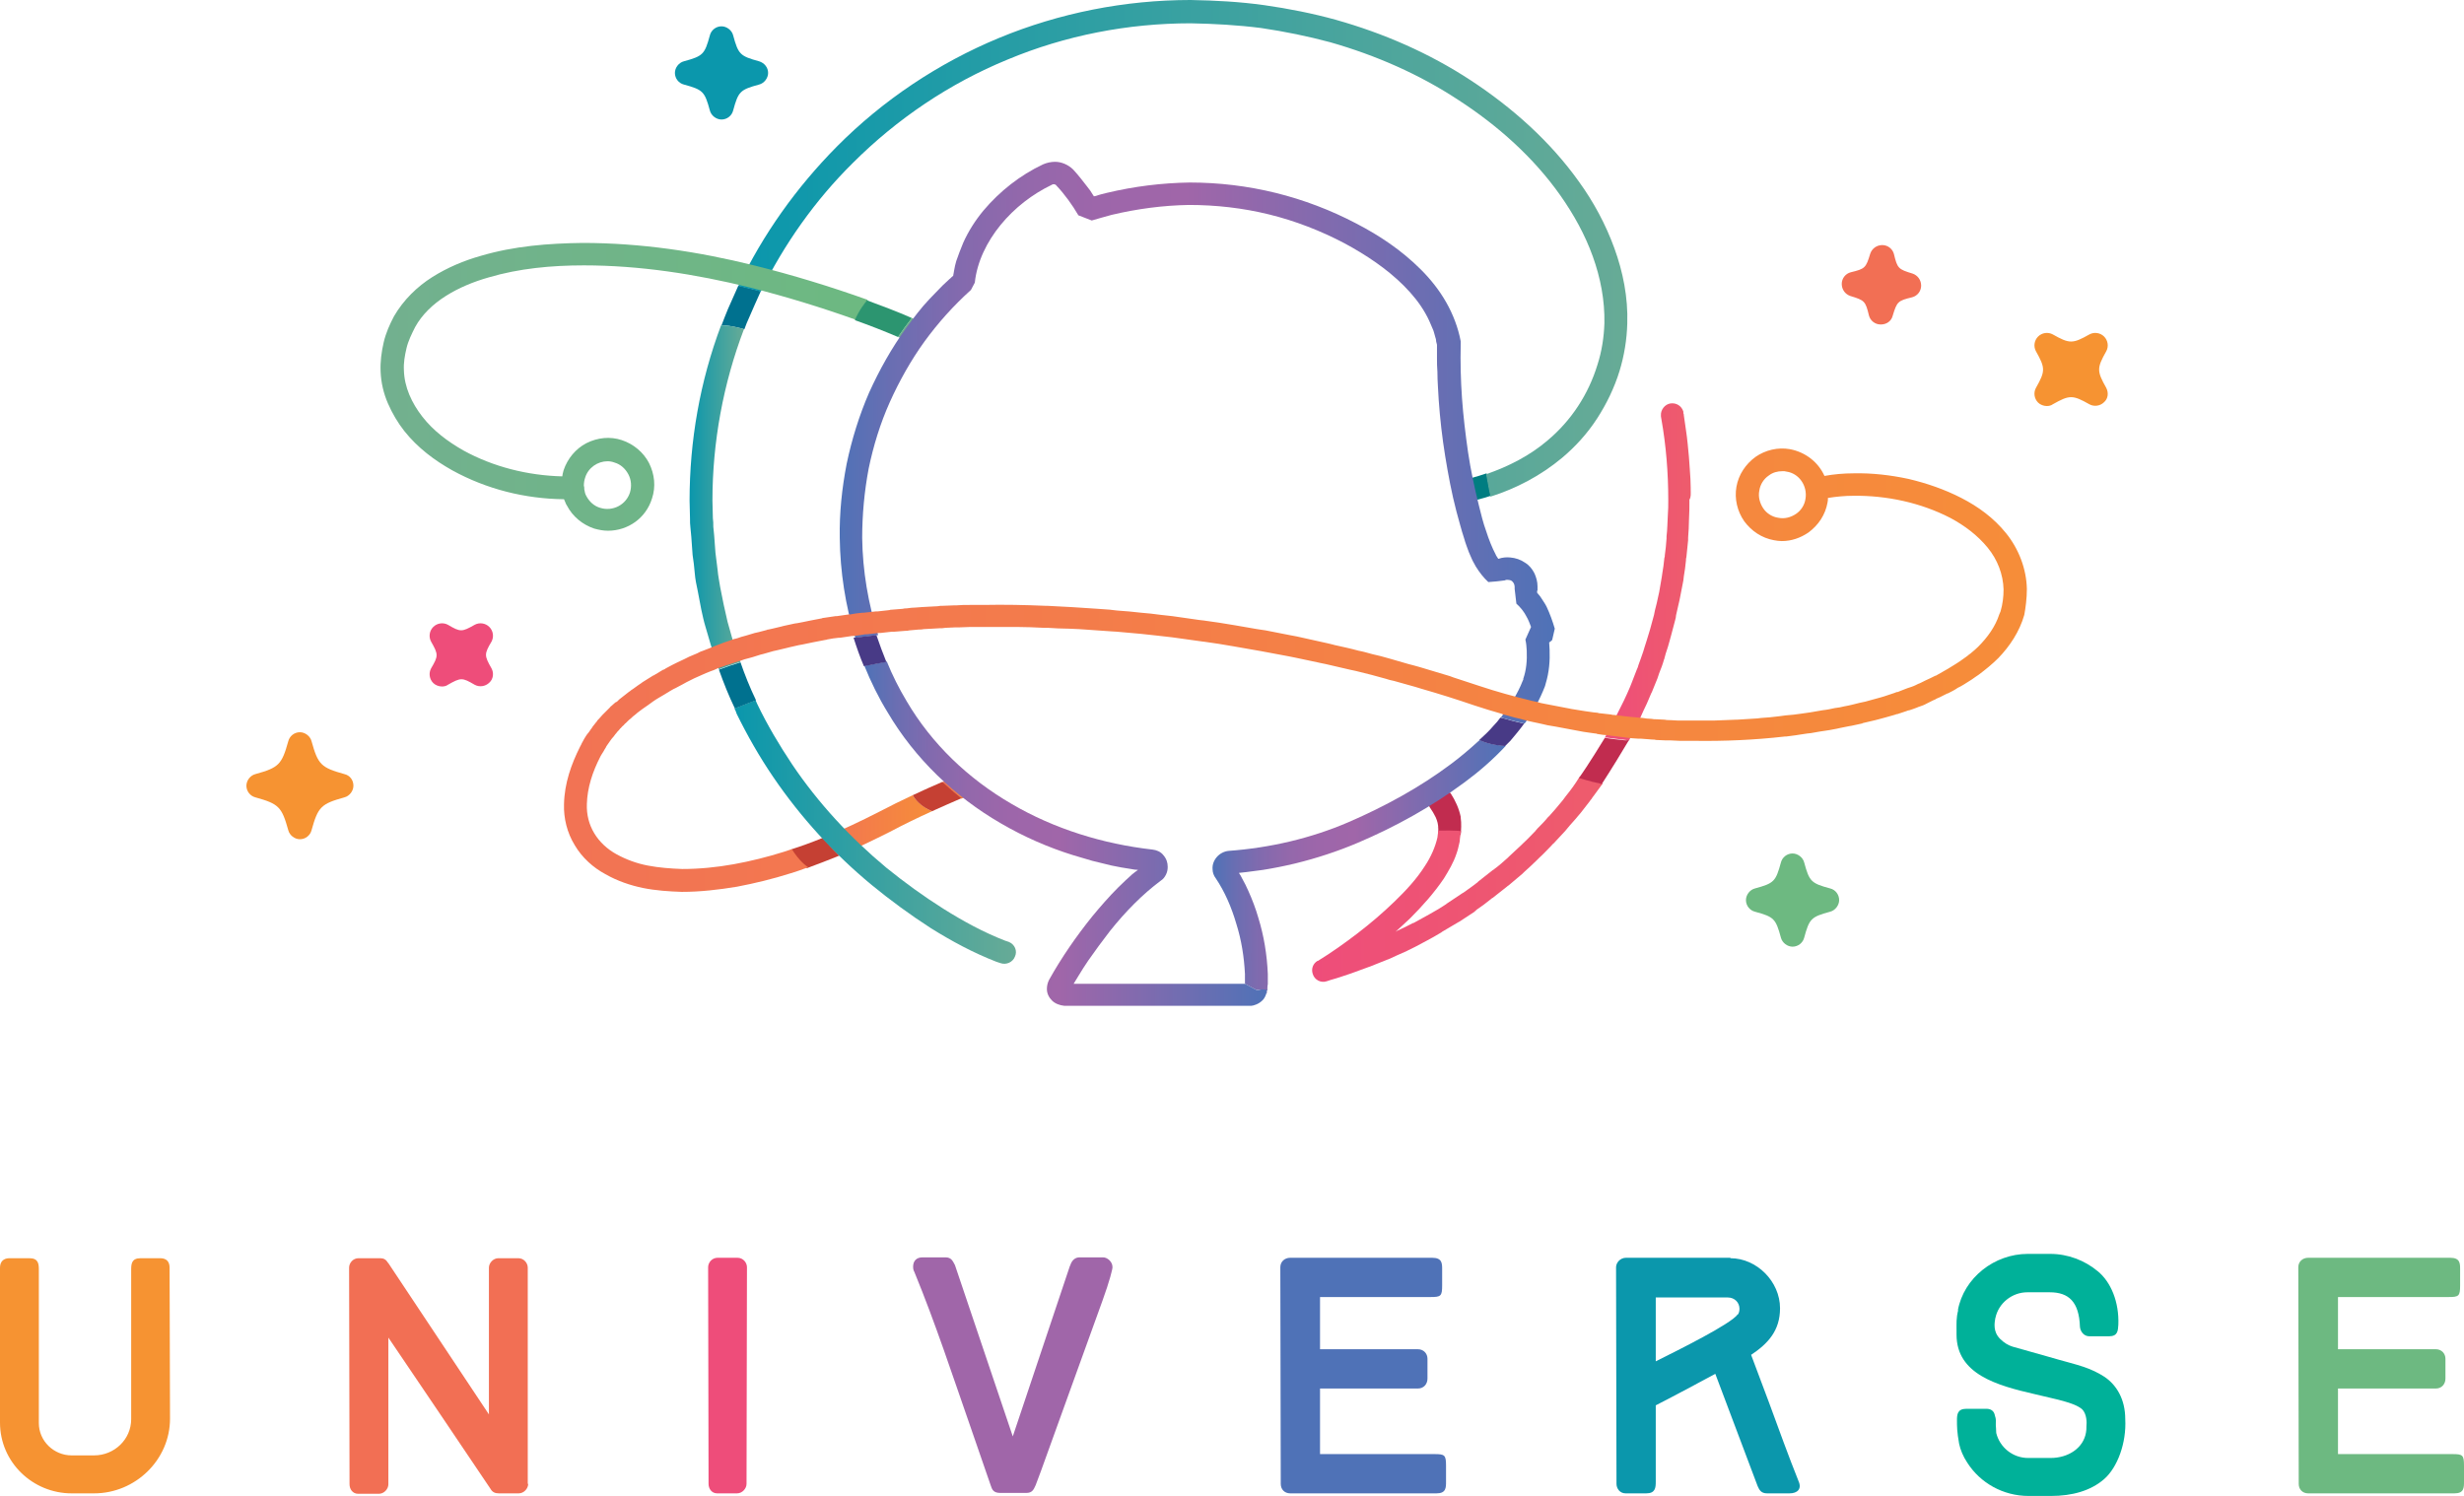 <?xml version="1.0" encoding="utf-8"?>
<!-- Generator: Adobe Illustrator 21.0.2, SVG Export Plug-In . SVG Version: 6.00 Build 0)  -->
<svg version="1.1" id="Layer_1" xmlns="http://www.w3.org/2000/svg" xmlns:xlink="http://www.w3.org/1999/xlink" x="0px" y="0px"
	 viewBox="0 0 571 346.7" style="enable-background:new 0 0 571 346.7;" xml:space="preserve">
<style type="text/css">
	.st0{fill:url(#SVGID_1_);}
	.st1{fill:#F69332;}
	.st2{fill:#F26F54;}
	.st3{fill:#EE4D7A;}
	.st4{fill:#A066A9;}
	.st5{fill:#4F72B7;}
	.st6{fill:#0B97AC;}
	.st7{fill:#00B199;}
	.st8{fill:#6DB981;}
	.st9{fill:#C54033;}
	.st10{fill:#00718F;}
	.st11{fill:url(#SVGID_2_);}
	.st12{fill:#007D81;}
	.st13{fill:url(#SVGID_3_);}
	.st14{fill:url(#SVGID_4_);}
	.st15{fill:url(#SVGID_5_);}
	.st16{fill:url(#SVGID_6_);}
	.st17{fill:url(#SVGID_7_);}
	.st18{fill:url(#SVGID_8_);}
	.st19{fill:url(#SVGID_9_);}
	.st20{fill:url(#SVGID_10_);}
	.st21{fill:url(#SVGID_11_);}
	.st22{fill:url(#SVGID_12_);}
	.st23{fill:url(#SVGID_13_);}
	.st24{fill:url(#SVGID_14_);}
	.st25{fill:url(#SVGID_15_);}
	.st26{fill:#C12C4F;}
	.st27{fill:url(#SVGID_16_);}
	.st28{fill:url(#SVGID_17_);}
	.st29{fill:url(#SVGID_18_);}
	.st30{fill:#2C9570;}
	.st31{fill:url(#SVGID_19_);}
	.st32{fill:#483A86;}
	.st33{fill:url(#SVGID_20_);}
	.st34{fill:url(#SVGID_21_);}
	.st35{fill:url(#SVGID_22_);}
</style>
<linearGradient id="SVGID_1_" gradientUnits="userSpaceOnUse" x1="208.135" y1="-89.341" x2="214.939" y2="-89.341" gradientTransform="matrix(1 0 0 1 0 166)">
	<stop  offset="0" style="stop-color:#72B08F"/>
	<stop  offset="1" style="stop-color:#6DB981"/>
</linearGradient>
<path class="st0" d="M213.3,74.5c-0.5-0.2-0.8-0.3-0.8-0.3c-0.4-0.2-0.8-0.3-1.2-0.5c-1.1,1.4-2.2,2.9-3.2,4.4
	c0.8,0.3,1.6,0.6,2.3,1c0,0,0.3,0.1,0.8,0.3h0.1c1.3,0.6,2.9-0.1,3.4-1.4C215.3,76.6,214.7,75,213.3,74.5z"/>
<path class="st1" d="M488.1,89.9c-2.2-3.9-2.2-4.6,0-8.5c0.6-1.1,0.4-2.5-0.5-3.4s-2.3-1.1-3.4-0.5c-3.9,2.2-4.6,2.2-8.5,0
	c-1.1-0.6-2.5-0.4-3.4,0.5s-1.1,2.3-0.5,3.4c2.2,3.9,2.2,4.6,0,8.5c-0.6,1.1-0.4,2.5,0.5,3.4c0.5,0.5,1.3,0.8,2,0.8
	c0.5,0,1-0.1,1.4-0.4c3.9-2.2,4.6-2.2,8.5,0c1.1,0.6,2.5,0.4,3.4-0.5C488.5,92.4,488.7,91.1,488.1,89.9z"/>
<path class="st2" d="M443.2,63.4c-3.3-1-3.5-1.2-4.3-4.5c-0.3-1.2-1.4-2.1-2.7-2.1c-1.3,0-2.4,0.8-2.8,2c-1,3.3-1.2,3.5-4.5,4.3
	c-1.2,0.3-2.1,1.4-2.1,2.7s0.8,2.4,2,2.8c3.3,1,3.5,1.2,4.3,4.5c0.3,1.2,1.4,2.1,2.7,2.1c0,0,0,0,0.1,0c1.3,0,2.4-0.8,2.7-2
	c1-3.3,1.2-3.5,4.5-4.3c1.2-0.3,2.1-1.4,2.1-2.7C445.2,64.9,444.4,63.8,443.2,63.4z"/>
<path class="st3" d="M113.9,154.9c-1.7-3-1.7-3.3,0-6.2c0.6-1.1,0.4-2.5-0.5-3.4s-2.3-1.1-3.4-0.5c-3,1.7-3.3,1.7-6.2,0
	c-1.1-0.6-2.5-0.4-3.4,0.5s-1.1,2.3-0.5,3.4c1.7,3,1.7,3.3,0,6.2c-0.6,1.1-0.4,2.5,0.5,3.4c0.5,0.5,1.3,0.8,2,0.8
	c0.5,0,1-0.1,1.4-0.4c3-1.7,3.3-1.7,6.2,0c1.1,0.6,2.5,0.4,3.4-0.5C114.3,157.4,114.5,156,113.9,154.9z"/>
<path class="st1" d="M79.8,179.4c-5.4-1.5-6.1-2.2-7.6-7.6c-0.3-1.2-1.5-2.1-2.7-2.1l0,0c-1.3,0-2.4,0.9-2.7,2.1
	c-1.5,5.4-2.2,6.1-7.6,7.6c-1.2,0.3-2.1,1.5-2.1,2.7c0,1.3,0.9,2.4,2.1,2.7c5.4,1.5,6.1,2.2,7.6,7.6c0.3,1.2,1.5,2.1,2.7,2.1l0,0
	c1.3,0,2.4-0.9,2.7-2.1c1.5-5.4,2.2-6.1,7.6-7.6c1.2-0.3,2.1-1.5,2.1-2.7C81.9,180.8,81.1,179.7,79.8,179.4z"/>
<path class="st1" d="M39.4,328.8c0,9.5-8,17.3-17.6,17.3h-5.2c-9,0-16.6-7.2-16.6-16.4v-35.9c0-1.4,0.8-2.2,2.2-2.2h4.6
	c2.1,0,2.2,1.3,2.2,2.7v35.5c0,4.2,3.5,7.5,7.6,7.5h5.2c4.7,0,8.6-3.7,8.6-8.4v-34.6c0-1.4,0.1-2.7,2.2-2.7h4.5
	c1.5,0,2.2,0.8,2.2,2.2L39.4,328.8L39.4,328.8z"/>
<path class="st2" d="M122.4,343.9c0,1.1-1,2.2-2.2,2.2h-4.6c-0.9,0-1.5-0.3-1.9-1c-8.2-12.2-15.3-22.7-23.7-35.1v34
	c0,1.1-1,2.2-2.2,2.2H83c-1.3,0-2-1.1-2-2.2l-0.1-50.2c0-1.1,0.9-2.2,2.2-2.2h5c0.8,0,1.4,0.3,1.8,1.1v-0.1l23.4,35.2v-34
	c0-1.1,1-2.2,2.2-2.2h4.6c1.3,0,2.2,1.1,2.2,2.2v50.1H122.4z"/>
<path class="st3" d="M173,343.9c0,1.1-1,2.2-2.2,2.2h-4.6c-1.3,0-2-1.1-2-2.2l-0.1-50.2c0-1.1,0.9-2.2,2.2-2.2h4.6
	c1.3,0,2.2,1.1,2.2,2.2L173,343.9L173,343.9z"/>
<path class="st4" d="M255.5,301.4l-7.3,20.2l-7,19.4l-1.2,3.2c-0.5,1.1-0.8,1.8-2.2,1.8h-6c-1.6,0-1.9-0.8-2.2-1.7l-4.7-13.6
	c-4.3-12.3-8-23.7-13-35.9c-0.3-0.5-0.3-1-0.3-1.2c0-1.4,0.8-2.2,2.2-2.2h5.3c1.4,0,1.7,0.9,2.2,1.8l13.4,39.7l13.3-39.7l-0.1,0.4
	c0-0.2,0.1-0.2,0.1-0.3c0.4-1.3,1.2-1.9,2.2-1.9h5.4c1.1,0,2.2,1.1,2.2,2.2C257.9,293.9,257.1,297,255.5,301.4z"/>
<path class="st5" d="M299,346.1c-1.3,0-2.2-0.9-2.2-2.2l-0.1-50.2c0-1.3,1-2.2,2.3-2.2h32.9c2.3,0,2.3,1.3,2.3,2.7v3.7
	c0,2.5-0.3,2.7-2.7,2.7h-25.6v12.1h22.7c1.3,0,2.2,1,2.2,2.2v4.6c0,1.3-0.9,2.3-2.2,2.3h-22.7V337h26.5c2.4,0,2.7,0.2,2.7,2.7v3.7
	c0,1.4,0,2.7-2.2,2.7L299,346.1L299,346.1z"/>
<path class="st6" d="M401,291.6c6.1,0,11.5,5.4,11.5,11.6c0,5.2-2.8,8.2-6.7,10.8c1.4,3.8,2.8,7.4,4.2,11.2c2.2,6,4.4,12.1,6.8,18.1
	c0.8,1.8-0.3,2.8-2.1,2.8h-5.2c-1.4,0-1.8-0.8-2.2-1.7l-9.8-26c-4.7,2.5-8.9,4.8-13.8,7.3v17.7c0,1.4-0.1,2.7-2.2,2.7h-4.8
	c-1.3,0-2.1-1.1-2.1-2.2l-0.1-50.2c0-1.1,1-2.2,2.3-2.2H401V291.6z M383.7,300.6v14.9c5.4-2.7,17.5-8.7,19-10.9v0.1
	c0.3-0.4,0.4-0.9,0.4-1.4c0-1.4-1.1-2.6-2.7-2.6h-16.7L383.7,300.6L383.7,300.6z"/>
<path class="st7" d="M487.6,342.8c-3.1,2.7-7.4,3.9-12.3,3.9h-5.2c-5.9,0-11.2-3-14.2-7.7c-1-1.5-1.6-3-1.9-4.4
	c-0.5-2.8-0.5-4-0.5-5.5v0.1c0-1.4,0.1-2.7,2.2-2.7h4.6c1.1,0,1.8,0.5,2,1.6c0.3,0.9,0.2,1.1,0.2,2.2c0,0.3,0.1,1,0.1,1.8
	c0.8,3.3,3.8,5.8,7.4,5.8h5.2c4.1,0,7.6-2.3,8.2-5.9c0.1-0.5,0.1-0.9,0.1-1.4c0.1-0.9,0.1-2.9-1-4c-1.9-1.6-6.1-2.3-11-3.5
	c-8.7-2-18.1-4.6-18.1-13.8v-1c0-1.4-0.1-2.9,0.4-4.7l-0.1,0.1c1.4-7.6,8.5-13.1,16.2-13.1h5.2c4.1,0,8,1.5,11,4
	c3.1,2.5,5,7.2,4.8,12.4c-0.1,1.4-0.1,2.7-2.2,2.7h-4.5c-1.3,0-2.1-1.1-2.2-2.2c-0.2-5.8-2.6-8-7-8h-5.2c-3.5,0-6.7,2.5-7.4,6v-0.1
	c-0.2,1.2-0.6,3.2,1.1,4.9c0.9,0.9,1.9,1.5,2.9,1.8l7.8,2.2c4.1,1.2,7,1.9,8.7,2.5c1.8,0.6,3.4,1.4,4.8,2.3c2.8,1.9,4.8,5.2,4.8,9.8
	C492.8,334.4,490.7,340.1,487.6,342.8z"/>
<path class="st8" d="M534.9,346.1c-1.3,0-2.2-0.9-2.2-2.2l-0.1-50.2c0-1.3,1-2.2,2.3-2.2h32.9c2.3,0,2.3,1.3,2.3,2.7v3.7
	c0,2.5-0.3,2.7-2.7,2.7h-25.6v12.1h22.7c1.3,0,2.2,1,2.2,2.2v4.6c0,1.3-0.9,2.3-2.2,2.3h-22.7V337h26.5c2.4,0,2.7,0.2,2.7,2.7v3.7
	c0,1.4,0,2.7-2.2,2.7L534.9,346.1L534.9,346.1z"/>
<path class="st9" d="M187,201.2c2.5-0.9,5-1.9,7.5-2.9c-1.3-1.3-2.6-2.7-3.9-4.1c-2.4,1-4.9,1.9-7.4,2.7
	C184.8,199.7,186.6,200.9,187,201.2z"/>
<path class="st10" d="M168.7,71.6c-0.5,1.2-1,2.5-1.5,3.8c2.2,0,4.4,0.7,5.3,0.9c0.3-0.9,0.7-1.8,1.1-2.7c0.9-2.1,1.8-4.1,2.7-6.1
	c-1.8-0.5-3.5-0.9-5.2-1.3C170.3,68,169.5,69.8,168.7,71.6z"/>
<linearGradient id="SVGID_2_" gradientUnits="userSpaceOnUse" x1="338.525" y1="-52.25" x2="342.026" y2="-52.25" gradientTransform="matrix(1 0 0 1 0 166)">
	<stop  offset="0" style="stop-color:#0B97AC"/>
	<stop  offset="1" style="stop-color:#68AB96"/>
</linearGradient>
<path class="st11" d="M339.3,111.2c0,0-0.3,0.1-0.8,0.2c0.2,0.9,0.3,1.3,0.3,1.3c0.1,0.4,0.2,0.9,0.3,1.3c0.1,0.4,0.2,0.9,0.3,1.3
	c0,0,0.1,0.4,0.3,1.3c0.6-0.1,0.9-0.2,0.9-0.2c0.5-0.1,1-0.2,1.5-0.4c-0.4-1.6-0.8-3.3-1.1-5.1C340.4,110.9,339.9,111,339.3,111.2z"
	/>
<path class="st12" d="M340.9,110.8c0.4,1.8,0.7,3.5,1.1,5.1c1.2-0.3,2.3-0.6,3.5-1c-0.4-1.6-0.8-4.3-1-5.2
	C343.3,110.1,342.1,110.5,340.9,110.8z"/>
<linearGradient id="SVGID_3_" gradientUnits="userSpaceOnUse" x1="190.571" y1="25.3" x2="216.036" y2="25.3" gradientTransform="matrix(1 0 0 1 0 166)">
	<stop  offset="0" style="stop-color:#F27354"/>
	<stop  offset="1" style="stop-color:#F68D39"/>
</linearGradient>
<path class="st13" d="M211.5,184.3c-2.6,1.2-5.2,2.5-7.7,3.8l0,0c-4.3,2.2-8.7,4.3-13.2,6.1c1.3,1.4,2.6,2.8,3.9,4.1
	c4-1.7,7.9-3.6,11.7-5.5l0,0c3.2-1.7,6.5-3.3,9.8-4.8C213.3,186.9,211.9,185,211.5,184.3z"/>
<linearGradient id="SVGID_4_" gradientUnits="userSpaceOnUse" x1="218.371" y1="16.281" x2="225.546" y2="16.281" gradientTransform="matrix(1 0 0 1 0 166)">
	<stop  offset="0" style="stop-color:#F27354"/>
	<stop  offset="1" style="stop-color:#F68D39"/>
</linearGradient>
<path class="st14" d="M225.3,181.1c-0.5-1.2-1.8-1.8-3-1.6l0,0c-0.3,0.1-0.4,0.2-0.4,0.2l-0.1,0.1c-0.1,0-0.2,0.1-0.3,0.1
	c-1.1,0.4-2.1,0.9-3.1,1.4c1.4,1.3,2.9,2.6,4.4,3.8c0.2-0.1,0.5-0.2,0.7-0.3c0.1-0.1,0.3-0.1,0.4-0.2c0,0,0.1-0.1,0.4-0.2l0,0
	C225.4,183.6,225.8,182.3,225.3,181.1z"/>
<path class="st9" d="M211.5,184.3c0.4,0.7,1.7,2.6,4.5,3.7c2.2-1,4.5-2,6.8-3c-1.5-1.2-3-2.5-4.4-3.8
	C216.1,182.2,213.8,183.2,211.5,184.3z"/>
<linearGradient id="SVGID_5_" gradientUnits="userSpaceOnUse" x1="288.5" y1="62.1" x2="288.5" y2="62.1" gradientTransform="matrix(1 0 0 1 0 166)">
	<stop  offset="1.129295e-03" style="stop-color:#4F72B7"/>
	<stop  offset="7.714172e-02" style="stop-color:#6A6EB2"/>
	<stop  offset="0.165" style="stop-color:#826AAE"/>
	<stop  offset="0.258" style="stop-color:#9368AB"/>
	<stop  offset="0.359" style="stop-color:#9D66AA"/>
	<stop  offset="0.486" style="stop-color:#A066A9"/>
	<stop  offset="1" style="stop-color:#4F72B7"/>
</linearGradient>
<path class="st15" d="M288.5,228.1L288.5,228.1L288.5,228.1L288.5,228.1L288.5,228.1L288.5,228.1z"/>
<linearGradient id="SVGID_6_" gradientUnits="userSpaceOnUse" x1="293.563" y1="64" x2="293.672" y2="64" gradientTransform="matrix(1 0 0 1 0 166)">
	<stop  offset="1.129295e-03" style="stop-color:#4F72B7"/>
	<stop  offset="7.714172e-02" style="stop-color:#6A6EB2"/>
	<stop  offset="0.165" style="stop-color:#826AAE"/>
	<stop  offset="0.258" style="stop-color:#9368AB"/>
	<stop  offset="0.359" style="stop-color:#9D66AA"/>
	<stop  offset="0.486" style="stop-color:#A066A9"/>
	<stop  offset="1" style="stop-color:#4F72B7"/>
</linearGradient>
<path class="st16" d="M293.6,230.2c0-0.2,0-0.3,0.1-0.4c0,0,0,0,0-0.1c0,0.2-0.1,0.4-0.1,0.6V230.2z"/>
<linearGradient id="SVGID_7_" gradientUnits="userSpaceOnUse" x1="347" y1="-36.4" x2="347" y2="-36.4" gradientTransform="matrix(1 0 0 1 0 166)">
	<stop  offset="1.129295e-03" style="stop-color:#4F72B7"/>
	<stop  offset="7.714172e-02" style="stop-color:#6A6EB2"/>
	<stop  offset="0.165" style="stop-color:#826AAE"/>
	<stop  offset="0.258" style="stop-color:#9368AB"/>
	<stop  offset="0.359" style="stop-color:#9D66AA"/>
	<stop  offset="0.486" style="stop-color:#A066A9"/>
	<stop  offset="1" style="stop-color:#4F72B7"/>
</linearGradient>
<path class="st17" d="M347,129.6L347,129.6L347,129.6z"/>
<linearGradient id="SVGID_8_" gradientUnits="userSpaceOnUse" x1="220.5" y1="-102.1" x2="220.5" y2="-102.1" gradientTransform="matrix(1 0 0 1 0 166)">
	<stop  offset="1.129295e-03" style="stop-color:#4F72B7"/>
	<stop  offset="7.714172e-02" style="stop-color:#6A6EB2"/>
	<stop  offset="0.165" style="stop-color:#826AAE"/>
	<stop  offset="0.258" style="stop-color:#9368AB"/>
	<stop  offset="0.359" style="stop-color:#9D66AA"/>
	<stop  offset="0.486" style="stop-color:#A066A9"/>
	<stop  offset="1" style="stop-color:#4F72B7"/>
</linearGradient>
<path class="st18" d="M220.5,63.9L220.5,63.9L220.5,63.9L220.5,63.9L220.5,63.9L220.5,63.9L220.5,63.9L220.5,63.9L220.5,63.9z"/>
<linearGradient id="SVGID_9_" gradientUnits="userSpaceOnUse" x1="263.6" y1="35.8" x2="263.6" y2="35.8" gradientTransform="matrix(1 0 0 1 0 166)">
	<stop  offset="1.129295e-03" style="stop-color:#4F72B7"/>
	<stop  offset="7.714172e-02" style="stop-color:#6A6EB2"/>
	<stop  offset="0.165" style="stop-color:#826AAE"/>
	<stop  offset="0.258" style="stop-color:#9368AB"/>
	<stop  offset="0.359" style="stop-color:#9D66AA"/>
	<stop  offset="0.486" style="stop-color:#A066A9"/>
	<stop  offset="1" style="stop-color:#4F72B7"/>
</linearGradient>
<path class="st19" d="M263.6,201.8L263.6,201.8L263.6,201.8z"/>
<linearGradient id="SVGID_10_" gradientUnits="userSpaceOnUse" x1="293.556" y1="64" x2="293.672" y2="64" gradientTransform="matrix(1 0 0 1 0 166)">
	<stop  offset="1.129295e-03" style="stop-color:#4F72B7"/>
	<stop  offset="7.714172e-02" style="stop-color:#6A6EB2"/>
	<stop  offset="0.165" style="stop-color:#826AAE"/>
	<stop  offset="0.258" style="stop-color:#9368AB"/>
	<stop  offset="0.359" style="stop-color:#9D66AA"/>
	<stop  offset="0.486" style="stop-color:#A066A9"/>
	<stop  offset="1" style="stop-color:#4F72B7"/>
</linearGradient>
<path class="st20" d="M293.6,230.3c0.1-0.2,0.1-0.4,0.1-0.6l0,0C293.6,229.9,293.6,230.1,293.6,230.3L293.6,230.3z"/>
<linearGradient id="SVGID_11_" gradientUnits="userSpaceOnUse" x1="293.549" y1="64.362" x2="293.563" y2="64.362" gradientTransform="matrix(1 0 0 1 0 166)">
	<stop  offset="1.129295e-03" style="stop-color:#4F72B7"/>
	<stop  offset="7.714172e-02" style="stop-color:#6A6EB2"/>
	<stop  offset="0.165" style="stop-color:#826AAE"/>
	<stop  offset="0.258" style="stop-color:#9368AB"/>
	<stop  offset="0.359" style="stop-color:#9D66AA"/>
	<stop  offset="0.486" style="stop-color:#A066A9"/>
	<stop  offset="1" style="stop-color:#4F72B7"/>
</linearGradient>
<path class="st21" d="M293.5,230.4C293.5,230.4,293.6,230.3,293.5,230.4C293.6,230.3,293.6,230.3,293.5,230.4
	C293.6,230.3,293.6,230.4,293.5,230.4z"/>
<linearGradient id="SVGID_12_" gradientUnits="userSpaceOnUse" x1="293.7" y1="63.638" x2="293.7" y2="63.638" gradientTransform="matrix(1 0 0 1 0 166)">
	<stop  offset="1.129295e-03" style="stop-color:#4F72B7"/>
	<stop  offset="7.714172e-02" style="stop-color:#6A6EB2"/>
	<stop  offset="0.165" style="stop-color:#826AAE"/>
	<stop  offset="0.258" style="stop-color:#9368AB"/>
	<stop  offset="0.359" style="stop-color:#9D66AA"/>
	<stop  offset="0.486" style="stop-color:#A066A9"/>
	<stop  offset="1" style="stop-color:#4F72B7"/>
</linearGradient>
<path class="st22" d="M293.7,229.6C293.7,229.6,293.7,229.7,293.7,229.6C293.7,229.7,293.7,229.7,293.7,229.6
	C293.7,229.7,293.7,229.6,293.7,229.6z"/>
<g>
	
		<linearGradient id="SVGID_13_" gradientUnits="userSpaceOnUse" x1="172.933" y1="288.45" x2="378.955" y2="288.45" gradientTransform="matrix(1 0 0 -1 0 346)">
		<stop  offset="0" style="stop-color:#0B97AC"/>
		<stop  offset="1" style="stop-color:#68AB96"/>
	</linearGradient>
	<path class="st23" d="M374.1,57.5c-2-5.5-4.8-10.7-8.2-15.4c-6.7-9.4-15.5-17.2-25.1-23.5s-20.2-10.9-31.2-14
		c-5.4-1.5-11-2.6-16.6-3.4c-5.7-0.8-11.4-1.1-17.1-1.2c-15.2,0-30.4,3-44.4,8.8S204.6,23.2,193.9,34c-9.3,9.4-17.1,20.3-22.8,32.3
		c1.7,0.4,3.5,0.8,5.2,1.3c5.4-11,12.6-21.2,21.3-29.8c10.3-10.3,22.5-18.5,35.9-24c13.4-5.6,27.9-8.4,42.4-8.4
		c5.5,0.1,10.9,0.4,16.4,1.1c5.4,0.8,10.8,1.9,16,3.3c10.5,3,20.6,7.4,29.7,13.4c9.1,5.9,17.4,13.3,23.6,22.1
		c3.1,4.4,5.7,9.1,7.5,14.1s2.8,10.2,2.7,15.5c-0.1,3.2-0.6,6.5-1.6,9.6c-2.1,6.9-6.1,13-11.6,17.6c-4.1,3.5-9,6-14.2,7.8
		c0.2,0.9,0.6,3.6,1,5.2c6-1.9,11.7-4.9,16.6-9c3.1-2.6,5.9-5.7,8.1-9.1s4-7.1,5.2-11c1.1-3.6,1.7-7.3,1.8-11
		C377.3,68.9,376.1,63,374.1,57.5z"/>
	
		<linearGradient id="SVGID_14_" gradientUnits="userSpaceOnUse" x1="170.78" y1="153.169" x2="236.012" y2="153.169" gradientTransform="matrix(1 0 0 -1 0 346)">
		<stop  offset="0" style="stop-color:#0B97AC"/>
		<stop  offset="1" style="stop-color:#68AB96"/>
	</linearGradient>
	<path class="st24" d="M233.8,218.3c-0.6-0.2-0.9-0.3-0.9-0.3c-4.9-1.9-9.7-4.5-14.3-7.4s-9-6.1-13.2-9.5
		c-8.3-6.9-15.8-15-21.8-23.9c-3-4.5-5.8-9.2-8.1-14c-0.1-0.3-0.3-0.6-0.4-0.9c-0.8,0.3-2.9,1.1-4.9,1.9c0.2,0.4,0.4,0.8,0.5,1.2
		c2.5,5.1,5.3,10,8.5,14.7c6.4,9.4,14.1,17.8,22.8,25c4.4,3.6,8.9,6.9,13.7,10c4.8,3,9.8,5.7,15.2,7.8c0,0,0.3,0.1,0.9,0.3
		c1.4,0.5,2.9-0.2,3.4-1.5C235.8,220.4,235.2,218.9,233.8,218.3z"/>
	
		<linearGradient id="SVGID_15_" gradientUnits="userSpaceOnUse" x1="159.912" y1="230.75" x2="172.512" y2="230.75" gradientTransform="matrix(1 0 0 -1 0 346)">
		<stop  offset="0" style="stop-color:#0B97AC"/>
		<stop  offset="1" style="stop-color:#68AB96"/>
	</linearGradient>
	<path class="st25" d="M169.7,148c-0.4-1.3-0.7-2.6-1.1-3.9c-0.3-1.3-0.6-2.6-0.9-4c-0.3-1.3-0.5-2.7-0.8-4c-0.2-1.3-0.5-2.7-0.6-4
		c-0.2-1.3-0.3-2.7-0.5-4c-0.1-1.3-0.2-2.7-0.3-4c-0.1-0.7-0.1-1.4-0.2-2c0-0.7,0-1.4-0.1-2c0-1.4-0.1-2.7-0.1-4.1
		c0-13.5,2.5-27.1,7.3-39.7c-0.8-0.3-3.1-0.9-5.3-0.9c-4.9,13-7.3,26.8-7.3,40.6c0,1.4,0.1,2.8,0.1,4.2c0,0.7,0,1.4,0.1,2.1
		s0.1,1.4,0.2,2.1c0.1,1.4,0.2,2.8,0.3,4.2c0.2,1.4,0.4,2.8,0.5,4.2s0.4,2.8,0.7,4.2s0.5,2.8,0.8,4.2s0.6,2.8,1,4.1
		c0.4,1.4,0.8,2.7,1.2,4.1c0.6,1.9,1.2,3.8,1.9,5.7c1.6-0.6,3.3-1.2,5-1.7C170.9,151.7,170.3,149.9,169.7,148z"/>
</g>
<path class="st10" d="M171.6,153.5c-1.7,0.5-3.4,1.1-5,1.7c1.1,3.1,2.3,6.1,3.7,9c2-0.8,4.1-1.6,4.9-1.9
	C173.8,159.4,172.6,156.4,171.6,153.5z"/>
<path class="st8" d="M424.1,205.9c-4.4-1.2-4.8-1.6-6-6c-0.3-1.2-1.5-2.1-2.7-2.1l0,0c-1.3,0-2.4,0.9-2.7,2.1c-1.2,4.4-1.6,4.8-6,6
	c-1.2,0.3-2.1,1.5-2.1,2.7c0,1.3,0.9,2.4,2.1,2.7c4.4,1.2,4.8,1.6,6,6c0.3,1.2,1.5,2.1,2.7,2.1l0,0c1.3,0,2.4-0.9,2.7-2.1
	c1.2-4.4,1.6-4.8,6-6c1.2-0.3,2.1-1.5,2.1-2.7S425.4,206.2,424.1,205.9z"/>
<path class="st6" d="M175.9,14.2c-4.4-1.2-4.8-1.6-6-6c-0.3-1.2-1.5-2.1-2.7-2.1l0,0c-1.3,0-2.4,0.9-2.7,2.1c-1.2,4.4-1.6,4.8-6,6
	c-1.2,0.3-2.1,1.5-2.1,2.7c0,1.3,0.9,2.4,2.1,2.7c4.4,1.2,4.8,1.6,6,6c0.3,1.2,1.5,2.1,2.7,2.1l0,0c1.3,0,2.4-0.9,2.7-2.1
	c1.2-4.4,1.6-4.8,6-6c1.2-0.3,2.1-1.5,2.1-2.7S177.2,14.6,175.9,14.2z"/>
<path class="st26" d="M333.2,191.8v0.1C333.3,191.8,333.3,191.8,333.2,191.8L333.2,191.8z"/>
<linearGradient id="SVGID_16_" gradientUnits="userSpaceOnUse" x1="371.988" y1="-33.465" x2="391.852" y2="-33.465" gradientTransform="matrix(1 0 0 1 0 166)">
	<stop  offset="1.203347e-03" style="stop-color:#EE4D7A"/>
	<stop  offset="1" style="stop-color:#EE5C6C"/>
</linearGradient>
<path class="st27" d="M391.8,113.6c0-0.2,0-0.3,0-0.5c0-1.4-0.1-2.8-0.2-4.2c-0.1-2-0.3-4-0.5-6c-0.2-2.2-0.6-4.4-0.9-6.7
	c0-0.1,0-0.3-0.1-0.4l0,0l0,0l0,0c0-0.1,0-0.1,0-0.2c0,0,0-0.1,0-0.2l0,0c-0.4-1.3-1.6-2.1-3-1.9c-1.3,0.2-2.3,1.5-2.2,2.8l0,0
	c0,0.1,0,0.2,0,0.2c0,0.2,0.1,0.4,0.1,0.6c1.1,6.2,1.6,12.5,1.6,18.8l0,0l0,0c0,1.2,0,2.3-0.1,3.5c-0.1,1.6-0.1,3.3-0.3,4.9
	c0,0.2,0,0.3,0,0.5c-0.1,1.3-0.2,2.6-0.4,3.9c0,0.2,0,0.4-0.1,0.6c-0.1,1.2-0.3,2.5-0.5,3.7c0,0.2-0.1,0.5-0.1,0.7
	c-0.2,1.2-0.4,2.3-0.6,3.5c-0.1,0.3-0.1,0.6-0.2,0.9c-0.2,1.1-0.5,2.2-0.8,3.4c-0.1,0.3-0.1,0.7-0.2,1c-0.3,1.1-0.6,2.2-0.9,3.3
	c-0.1,0.3-0.2,0.7-0.3,1c-0.3,1.1-0.7,2.2-1,3.2c-0.1,0.3-0.2,0.7-0.3,1c-0.4,1.1-0.7,2.1-1.1,3.1c-0.1,0.4-0.2,0.7-0.4,1.1
	c-0.4,1-0.8,2.1-1.2,3.1c-0.1,0.3-0.3,0.7-0.4,1c-0.4,1-0.9,2-1.4,3.1c-0.2,0.3-0.3,0.7-0.5,1c-0.5,1-1,2-1.5,3
	c-0.2,0.3-0.3,0.7-0.5,1c-0.5,1-1.1,2-1.6,3c-0.1,0.2-0.2,0.3-0.3,0.5c1.9,0.2,3.8,0.5,5.6,0.7c0.3-0.6,0.6-1.1,0.9-1.7
	c0.2-0.4,0.4-0.7,0.5-1.1c0.5-1,1.1-2.1,1.5-3.1c0.2-0.4,0.3-0.7,0.5-1.1c0.5-1,1-2.1,1.4-3.1c0.2-0.4,0.3-0.8,0.5-1.1
	c0.4-1.1,0.9-2.1,1.3-3.2c0.1-0.4,0.3-0.8,0.4-1.2c0.4-1,0.8-2,1.1-3.1c0-0.1,0-0.1,0.1-0.2c0,0,0,0,0-0.1c0.1-0.4,0.2-0.7,0.3-1.1
	c0.4-1.1,0.7-2.2,1-3.3c0.1-0.4,0.2-0.8,0.3-1.1c0.3-1.1,0.6-2.2,0.9-3.4c0.1-0.4,0.2-0.7,0.2-1.1c0.3-1.2,0.5-2.3,0.8-3.5
	c0.1-0.3,0.1-0.7,0.2-1c0.2-1.2,0.5-2.4,0.7-3.6c0-0.3,0.1-0.6,0.1-0.9c0.2-1.2,0.4-2.5,0.5-3.7c0-0.3,0-0.5,0.1-0.8
	c0.1-1.3,0.3-2.6,0.4-3.9c0-0.2,0-0.4,0-0.6c0.1-1.4,0.2-2.7,0.2-4.1c0.1-1.6,0.1-3.1,0.1-4.7l0,0l0,0
	C391.9,115.2,391.8,114.4,391.8,113.6z"/>
<path class="st26" d="M338.5,189.5c0-0.1,0-0.1,0-0.2l0,0c-0.4-1.9-1.2-3.7-2.3-5.4c0,0,0-0.1-0.1-0.1s-1.4-1.3-1.7-1.6
	c0,0-0.2-0.2-0.7-0.7c-0.6,0.6-0.9,1-0.9,1c-0.3,0.3-0.6,0.6-0.9,1c-0.3,0.3-0.6,0.6-0.9,1c0,0-0.3,0.3-0.9,1
	c0.3,0.4,0.5,0.5,0.5,0.5c0.3,0.3,0.8,1.2,0.8,1.2c0.5,0.7,0.9,1.4,1.3,2.2c0.4,0.9,0.6,1.7,0.6,2.7l0,0c0,0,0,0,0,0.1
	c0,0.3,0,0.6,0,0.9c2.6,0.3,4.7,0.4,5.2,0.4C338.6,192.4,338.7,190.8,338.5,189.5z"/>
<linearGradient id="SVGID_17_" gradientUnits="userSpaceOnUse" x1="304.062" y1="37.825" x2="371.4" y2="37.825" gradientTransform="matrix(1 0 0 1 0 166)">
	<stop  offset="1.203347e-03" style="stop-color:#EE4D7A"/>
	<stop  offset="1" style="stop-color:#EE5C6C"/>
</linearGradient>
<path class="st28" d="M364.9,181.8c-0.2,0.2-0.3,0.5-0.5,0.7c-0.7,1-1.5,1.9-2.2,2.9c-0.2,0.2-0.3,0.4-0.5,0.6
	c-0.8,1-1.6,1.9-2.4,2.8c-0.2,0.2-0.3,0.4-0.5,0.5c-0.8,1-1.7,1.9-2.6,2.8c-0.1,0.2-0.3,0.3-0.4,0.5c-0.9,0.9-1.8,1.9-2.8,2.8
	c-0.1,0.1-0.3,0.3-0.4,0.4c-1,0.9-1.9,1.8-2.9,2.7c-0.1,0.1-0.2,0.2-0.3,0.3c-1,0.9-2,1.8-3.1,2.6c-0.1,0.1-0.2,0.2-0.3,0.2
	c-1.1,0.9-2.2,1.7-3.3,2.6c-0.1,0.1-0.2,0.1-0.2,0.2c-1.1,0.9-2.3,1.7-3.4,2.5c-0.1,0-0.1,0.1-0.2,0.1c-1.2,0.8-2.4,1.6-3.6,2.4
	c0,0-0.1,0-0.1,0.1c-1.2,0.8-2.5,1.6-3.8,2.3l0,0c-1.3,0.7-2.5,1.4-3.8,2.1c0,0,0,0-0.1,0c-1.3,0.7-2.6,1.3-3.9,1.9
	c0,0-0.1,0-0.1,0.1c-0.1,0-0.1,0-0.2,0.1c1.2-1,2.3-2.1,3.5-3.2c2.8-2.8,5.5-5.8,7.8-9.2c1.1-1.8,2.2-3.6,2.9-5.7
	c0.3-0.8,0.5-1.7,0.7-2.6l0,0l0,0c0.1-0.3,0.1-0.8,0.1-0.8c0.1-0.7,0.2-1.7,0.3-1.8c0-0.3-5.3-0.2-5.3-0.2l-0.2,1.6
	c-0.5,2.2-1.5,4.5-2.9,6.6c-1.9,3-4.4,5.7-7.1,8.3s-5.5,5-8.5,7.3s-6.1,4.5-9.2,6.4l0,0c0,0,0,0-0.1,0c-1,0.6-1.5,1.8-1.1,3
	c0.4,1.4,1.9,2.2,3.3,1.7l0,0c0.6-0.2,0.9-0.3,0.9-0.3l0,0c1.5-0.4,2.9-0.9,4.4-1.4c0.1,0,0.2-0.1,0.3-0.1c1.4-0.5,2.8-1,4.1-1.5
	c0.1,0,0.2-0.1,0.3-0.1c1.3-0.5,2.7-1.1,4-1.6c0.1,0,0.2-0.1,0.3-0.1c1.3-0.6,2.6-1.2,4-1.8c0.1,0,0.2-0.1,0.2-0.1
	c1.3-0.6,2.6-1.3,3.9-2c0.1,0,0.1-0.1,0.2-0.1c1.3-0.7,2.6-1.4,3.9-2.2c0,0,0.1,0,0.1-0.1c1.3-0.8,2.6-1.5,3.9-2.3
	c0.1,0,0.1-0.1,0.2-0.1c1.1-0.7,2.1-1.4,3.2-2.1c0.2-0.1,0.3-0.2,0.5-0.4l0,0c0.1,0,0.1-0.1,0.2-0.2c1.2-0.8,2.4-1.7,3.5-2.6
	c0.1-0.1,0.2-0.2,0.3-0.2c1.1-0.9,2.2-1.7,3.3-2.6c0.1-0.1,0.2-0.2,0.4-0.3c1.1-0.9,2.1-1.8,3.2-2.7c0.1-0.1,0.3-0.3,0.4-0.4
	c1-0.9,2-1.8,3-2.8c0.2-0.2,0.3-0.3,0.5-0.5c1-0.9,1.9-1.9,2.8-2.8c0.2-0.2,0.3-0.4,0.5-0.5c0.9-1,1.8-1.9,2.7-2.9
	c0.2-0.2,0.3-0.4,0.5-0.6c0.8-1,1.7-1.9,2.5-2.9c0.2-0.2,0.4-0.5,0.6-0.7c0.7-0.9,1.4-1.8,2.1-2.7c0.1-0.1,0.1-0.2,0.2-0.3
	c0,0,0,0,0.1-0.1c0.2-0.2,0.3-0.5,0.5-0.7c0.7-1,1.5-2,2.2-3l0,0c-1-0.2-3.2-0.7-5.4-1.5C365.6,180.8,365.2,181.3,364.9,181.8z"/>
<path class="st26" d="M375.9,171.5c-1.3-0.1-2.7-0.3-4-0.5c-0.5,0.8-3.9,6.4-6,9.3c2.2,0.7,4.3,1.2,5.3,1.4
	c2.2-3.4,4.9-7.8,6.3-10.2C377,171.6,376.5,171.6,375.9,171.5L375.9,171.5z"/>
<linearGradient id="SVGID_18_" gradientUnits="userSpaceOnUse" x1="88.181" y1="-76.35" x2="200.92" y2="-76.35" gradientTransform="matrix(1 0 0 1 0 166)">
	<stop  offset="0" style="stop-color:#72B08F"/>
	<stop  offset="1" style="stop-color:#6DB981"/>
</linearGradient>
<path class="st29" d="M174.7,61.5c-12.9-3.2-26.2-5.2-39.7-5.2c-7.9,0.1-15.8,0.7-23.6,3c-3.9,1.1-7.7,2.7-11.2,4.9
	s-6.7,5.3-8.9,9.1l0,0c-1,1.9-1.9,3.9-2.4,6.1s-0.8,4.4-0.7,6.7c0.1,2.6,0.7,5.1,1.7,7.4s2.3,4.5,3.8,6.4c3.1,3.9,7,6.8,11.1,9.1
	c8,4.4,16.9,6.6,25.9,6.7c0.1,0.2,0.2,0.5,0.3,0.7c0.1,0.3,0.2,0.5,0.4,0.8c1.3,2.5,3.6,4.4,6.3,5.3c1.1,0.3,2.1,0.5,3.2,0.5
	c4.6,0,8.8-2.9,10.2-7.5c0.9-2.7,0.6-5.6-0.7-8.2c-1.3-2.5-3.6-4.4-6.3-5.3s-5.6-0.6-8.2,0.7c-2.5,1.3-4.4,3.6-5.3,6.3
	c-0.1,0.3-0.1,0.5-0.2,0.8c0,0.2-0.1,0.4-0.1,0.6l0,0c-8-0.2-16-2.2-22.9-6c-3.7-2.1-7-4.6-9.5-7.8c-2.5-3.2-4.2-6.9-4.3-10.8
	c-0.1-1.7,0.2-3.4,0.6-5.1s1.2-3.3,2-4.9l0,0c1.6-2.9,4.1-5.3,7.1-7.2c3-1.9,6.4-3.3,9.9-4.3c7.1-2.1,14.6-2.8,22.1-2.8
	c12.9,0,25.8,2,38.4,5.1c8.3,2.1,16.5,4.6,24.6,7.5c0.9-2.1,2.4-4.1,2.8-4.6C192.4,66.4,183.6,63.7,174.7,61.5z M135.6,110.7
	c0.7-2.3,2.9-3.8,5.2-3.8c0.5,0,1.1,0.1,1.6,0.3c1.4,0.4,2.5,1.4,3.2,2.7c0.7,1.3,0.8,2.8,0.4,4.2c-0.9,2.9-4,4.5-6.9,3.6
	c-1.4-0.4-2.5-1.4-3.2-2.7c-0.3-0.5-0.4-1-0.5-1.6v-0.1c0-0.2,0-0.5-0.1-0.7C135.3,111.9,135.4,111.3,135.6,110.7z"/>
<path class="st30" d="M200.9,69.6c-0.4,0.5-1.9,2.4-2.8,4.6c3.4,1.2,6.7,2.5,10,3.9c1-1.5,2.1-3,3.2-4.4
	C207.9,72.2,204.4,70.9,200.9,69.6z"/>
<linearGradient id="SVGID_19_" gradientUnits="userSpaceOnUse" x1="280.985" y1="34.55" x2="348.9" y2="34.55" gradientTransform="matrix(1 0 0 1 0 166)">
	<stop  offset="1.129295e-03" style="stop-color:#4F72B7"/>
	<stop  offset="7.714172e-02" style="stop-color:#6A6EB2"/>
	<stop  offset="0.165" style="stop-color:#826AAE"/>
	<stop  offset="0.258" style="stop-color:#9368AB"/>
	<stop  offset="0.359" style="stop-color:#9D66AA"/>
	<stop  offset="0.486" style="stop-color:#A066A9"/>
	<stop  offset="1" style="stop-color:#4F72B7"/>
</linearGradient>
<path class="st31" d="M336.2,177.1c-7.2,5.4-15.3,9.8-23.6,13.4l0,0c-8.8,3.8-18.3,6-27.9,6.7l0,0c-1,0.1-2,0.6-2.7,1.4
	c-0.7,0.8-1.1,1.8-1,2.9c0,0.7,0.3,1.5,0.7,2l0,0l0,0l0,0c2.1,3.1,3.7,6.8,4.8,10.6c1.2,3.8,1.8,7.7,2,11.6c0,0.5,0,0.9,0,1.4
	c0,0.2,0,0.5,0,0.7c0,0.1,0,0.1,0,0.2l0,0c0.9,0.5,1.3,0.7,1.3,0.7c0.4,0.2,0.9,0.5,1.3,0.7c0.4,0,0.9,0.1,1.3,0.1
	c0,0,0.4,0,1.3,0.1c0-0.1,0-0.2,0-0.2c0-0.4,0-0.9,0.1-1.3c0-0.3,0-0.5,0-0.8c0-0.5,0-1.1,0-1.6c-0.2-4.5-0.9-8.8-2.2-13
	c-0.6-2.1-1.4-4.2-2.3-6.2c-0.2-0.5-0.5-1-0.7-1.5c-0.3-0.5-0.5-1-0.8-1.5c-0.2-0.4-0.4-0.8-0.7-1.2c0.6-0.1,1.2-0.1,1.8-0.2
	c1.3-0.2,2.5-0.3,3.8-0.5c2.5-0.4,5-0.9,7.5-1.5c4.9-1.2,9.8-2.8,14.5-4.8l0,0c8.7-3.7,17-8.3,24.7-14c3.4-2.5,6.6-5.3,9.5-8.4
	c-0.7-0.1-3.8-0.3-6-1.4C340.7,173.5,338.5,175.4,336.2,177.1z"/>
<path class="st32" d="M346.1,168.2c-1,1.2-2.2,2.3-3.3,3.3c2.2,1.1,5.3,1.4,6,1.4c0.4-0.4,0.8-0.8,1.2-1.2c1.1-1.3,2.2-2.6,3.2-4
	c-1.9-0.4-3.7-0.9-5.5-1.4C347.2,167,346.7,167.6,346.1,168.2z"/>
<linearGradient id="SVGID_20_" gradientUnits="userSpaceOnUse" x1="194.203" y1="-63.4" x2="360.266" y2="-63.4" gradientTransform="matrix(1 0 0 1 0 166)">
	<stop  offset="1.129295e-03" style="stop-color:#4F72B7"/>
	<stop  offset="7.714172e-02" style="stop-color:#6A6EB2"/>
	<stop  offset="0.165" style="stop-color:#826AAE"/>
	<stop  offset="0.258" style="stop-color:#9368AB"/>
	<stop  offset="0.359" style="stop-color:#9D66AA"/>
	<stop  offset="0.486" style="stop-color:#A066A9"/>
	<stop  offset="1" style="stop-color:#4F72B7"/>
</linearGradient>
<path class="st33" d="M360.3,145.7c-0.5-1.7-1.1-3.4-1.9-5.1c-0.4-0.8-1-1.6-1.5-2.4c-0.2-0.2-0.3-0.4-0.5-0.6
	c-0.1-0.1-0.2-0.2-0.2-0.3l0,0l0,0v-0.1c0-0.1,0-0.3,0.1-0.4c0-0.3,0-0.6,0-0.9c0-1.1-0.3-2.1-0.7-3c-0.5-1-1.2-1.9-2.2-2.5l0,0
	c-1-0.7-2.2-1.1-3.4-1.2c-0.9-0.1-1.9,0-2.7,0.3h-0.1l0,0l0,0l0,0c-0.1-0.1-0.1-0.2-0.2-0.3c-0.1-0.2-0.3-0.4-0.4-0.7l0,0
	c-0.8-1.5-1.6-3.5-2.2-5.4c-0.7-1.9-1.2-4-1.7-6c-1-4.1-1.9-8.2-2.5-12.3c-0.6-4.2-1.1-8.3-1.4-12.5s-0.4-8.4-0.3-12.6l0,0l0,0
	c0,0,0,0,0-0.1c0-0.2,0-0.3,0-0.5c-0.6-3.2-1.8-6.3-3.4-9.1c-1.6-2.8-3.6-5.3-5.8-7.5c-4.5-4.5-9.6-7.9-15-10.7l0,0
	c-5.9-3.1-12.2-5.5-18.7-7.1s-13.2-2.4-19.9-2.4c-6.5,0.1-12.9,0.9-19.2,2.4c-0.8,0.2-1.7,0.4-2.5,0.7c-0.2,0-0.3,0.1-0.5,0.1l0,0
	l0,0c-0.1-0.1-0.1-0.2-0.2-0.3c-0.4-0.7-0.9-1.4-1.4-2c-1-1.3-2-2.6-3.2-3.9l0,0c-1.1-1.1-2.7-1.8-4.2-1.8c-0.9,0-1.9,0.2-2.8,0.6
	l0,0c-5.3,2.5-10,6.2-13.8,10.7c-1.9,2.3-3.5,4.8-4.7,7.5c-0.6,1.4-1.1,2.8-1.6,4.2c-0.2,0.7-0.4,1.5-0.5,2.2
	c-0.1,0.4-0.1,0.8-0.2,1.1v0.1l0,0l0,0l0,0l0,0l0,0l0,0l0,0l0,0l0,0l-0.1,0.1c-0.3,0.2-0.5,0.5-0.8,0.7c-0.5,0.5-1.1,1-1.6,1.5
	c-1,1-2,2.1-3,3.1c-2,2.1-3.7,4.4-5.4,6.7c-3.4,4.7-6.2,9.7-8.6,15c-2.3,5.3-4,10.8-5.2,16.5c-1.1,5.7-1.7,11.4-1.6,17.2
	c0.1,7.8,1.3,15.6,3.6,23.1c1.7-0.2,3.5-0.4,5.3-0.6c-2.3-7.3-3.6-14.9-3.7-22.5c0-5.4,0.5-10.8,1.5-16.1c1.1-5.3,2.7-10.5,4.9-15.4
	s4.9-9.7,8-14c3.2-4.4,6.8-8.4,10.8-12l0,0l0.9-1.7l0,0l0,0l0,0c0.5-4.8,2.8-9.5,6-13.4s7.3-7.1,11.9-9.3l0,0
	c0.1-0.1,0.3-0.1,0.4-0.1c0.2,0,0.5,0.1,0.6,0.3l0,0c1.9,2,3.7,4.5,5.1,6.9l0,0l3.1,1.2l0,0l0,0l0,0l0,0l0,0c1.5-0.4,3-0.9,4.6-1.3
	c5.9-1.4,11.9-2.2,17.9-2.3c6.3,0,12.5,0.7,18.6,2.2s12,3.8,17.5,6.7l0,0c5,2.7,9.8,5.9,13.7,9.8c2,2,3.7,4.1,5,6.4
	c0.7,1.2,1.2,2.4,1.7,3.6c0.3,0.6,0.4,1.3,0.6,1.9c0.1,0.3,0.2,0.6,0.2,1c0.1,0.3,0.1,0.5,0.2,0.8c0,1,0,2,0,3c0,1.1,0,2.2,0.1,3.3
	c0,2.2,0.2,4.4,0.3,6.5c0.3,4.3,0.8,8.7,1.5,13s1.5,8.6,2.6,12.8c0.6,2.1,1.1,4.2,1.8,6.3c0.3,1.1,0.7,2.1,1.1,3.2
	c0.2,0.5,0.5,1.1,0.7,1.6s0.6,1.1,0.9,1.7l0,0c0.8,1.3,1.8,2.6,2.9,3.6c1.3-0.1,2.6-0.2,3.9-0.4l0,0l0,0c-0.1,0,0.3-0.2,0.7-0.1
	c0.3,0,0.7,0.1,0.9,0.3l0,0c0.1,0.1,0.3,0.3,0.4,0.5s0.2,0.5,0.2,0.8c0,0.1,0,0.3,0,0.4v0.1l0,0l0,0c0.1,1.1,0.3,2.3,0.4,3.4l0,0
	c1,0.9,1.8,1.9,2.4,3.1c0.4,0.7,0.7,1.5,1,2.3l-1.3,2.9l0,0l0,0l0,0v0.1l0,0c0,0.2,0.1,0.3,0.1,0.5s0.1,0.4,0.1,0.7
	c0,0.4,0.1,0.9,0.1,1.3c0.1,2.3-0.1,4.5-0.8,6.5l0,0c0,0,0,0,0,0.1s0,0.2-0.1,0.3c-1.2,3.1-3,5.9-5.1,8.6c1.8,0.5,3.7,1,5.5,1.4
	c1.9-2.6,3.5-5.5,4.7-8.6l0,0c0.1-0.2,0.1-0.4,0.2-0.7c0.8-2.6,1-5.3,0.9-7.8c0-0.6-0.1-1.2-0.1-1.7c0.2-0.2,0.5-0.3,0.7-0.6l0,0
	l0,0l0,0l0,0l0,0L360.3,145.7L360.3,145.7z"/>
<linearGradient id="SVGID_21_" gradientUnits="userSpaceOnUse" x1="200.3" y1="27.2" x2="293.762" y2="27.2" gradientTransform="matrix(1 0 0 1 0 166)">
	<stop  offset="1.129295e-03" style="stop-color:#4F72B7"/>
	<stop  offset="7.714172e-02" style="stop-color:#6A6EB2"/>
	<stop  offset="0.165" style="stop-color:#826AAE"/>
	<stop  offset="0.258" style="stop-color:#9368AB"/>
	<stop  offset="0.359" style="stop-color:#9D66AA"/>
	<stop  offset="0.486" style="stop-color:#A066A9"/>
	<stop  offset="1" style="stop-color:#4F72B7"/>
</linearGradient>
<path class="st34" d="M291.1,229.4c-0.4-0.2-0.9-0.5-1.3-0.7c0,0-0.4-0.2-1.3-0.7l0,0l0,0l0,0l0,0c-13.2,0-26.5,0-39.7,0l0,0l0,0
	c0.4-0.6,0.7-1.2,1.1-1.8c0.7-1.2,1.5-2.4,2.3-3.6c1.6-2.3,3.3-4.6,5-6.8c3.5-4.4,7.5-8.5,11.8-11.7l0,0l0,0l0,0
	c0.5-0.3,0.9-0.8,1.2-1.4c0.3-0.6,0.4-1.2,0.4-1.8c0-1-0.3-1.9-1-2.7c-0.6-0.8-1.6-1.2-2.5-1.3c0,0-0.1,0,0,0
	c-11.5-1.3-22.8-4.8-32.7-10.6c-10-5.8-18.5-13.9-24.3-23.8l0,0c-1.8-3-3.3-6-4.6-9.2c-1,0.2-3.8,0.8-5.2,1
	c1.5,3.7,3.3,7.4,5.4,10.8l0,0c6.3,10.7,15.5,19.5,26.2,25.7c5.3,3.1,11,5.6,16.8,7.4c1.5,0.4,2.9,0.9,4.4,1.3
	c1.5,0.4,3,0.7,4.5,1.1c1.5,0.3,3,0.6,4.5,0.8c0.5,0.1,1.1,0.2,1.6,0.2l0,0l0,0l0,0c-0.1,0.1-0.2,0.2-0.4,0.3
	c-0.3,0.2-0.6,0.5-0.9,0.7c-1.1,1-2.2,2-3.3,3.1c-2.1,2.1-4.1,4.4-6,6.7c-3.7,4.6-7.1,9.5-10,14.7l0,0l0,0l0,0
	c-0.3,0.6-0.5,1.3-0.5,2.1c0,1.1,0.5,2,1.2,2.7s1.8,1.1,2.8,1.2c0,0,0.1,0,0,0c14.3,0,28.7,0,43,0l0,0c0,0,0.1,0,0.4,0
	c0.2,0,0.6-0.1,1.1-0.3s1-0.5,1.5-1c0.4-0.4,0.7-1,0.9-1.7c0-0.2,0.1-0.4,0.1-0.7l0,0c-0.9-0.1-1.3-0.1-1.3-0.1
	C291.9,229.5,291.5,229.5,291.1,229.4z"/>
<path class="st32" d="M203.1,147.2c-1.8,0.2-3.6,0.4-5.3,0.6c0.7,2.2,1.5,4.5,2.4,6.6c1.4-0.3,4.3-0.8,5.2-1
	C204.6,151.4,203.8,149.3,203.1,147.2z"/>
<linearGradient id="SVGID_22_" gradientUnits="userSpaceOnUse" x1="130.692" y1="-10.68" x2="469.7" y2="-10.68" gradientTransform="matrix(1 0 0 1 0 166)">
	<stop  offset="0" style="stop-color:#F27354"/>
	<stop  offset="1" style="stop-color:#F68D39"/>
</linearGradient>
<path class="st35" d="M469.7,136.5c-0.1-4.7-1.9-9.3-4.8-12.9s-6.5-6.2-10.4-8.2s-8-3.4-12.2-4.4c-4.2-0.9-8.5-1.4-12.8-1.3
	c-2.2,0-4.5,0.2-6.7,0.6c-1.4-3.1-4.3-5.5-8-6.2c-2.8-0.5-5.7,0.2-8,1.8c-2.3,1.7-3.9,4.1-4.4,6.9s0.2,5.7,1.8,8
	c1.7,2.3,4.1,3.9,6.9,4.4c0.6,0.1,1.2,0.2,1.8,0.2c2.2,0,4.3-0.7,6.2-2c2.3-1.7,3.9-4.1,4.4-6.9c0.1-0.4,0.1-0.7,0.1-1.1
	c1.9-0.3,3.9-0.5,5.9-0.5c7.7-0.1,15.6,1.6,22.4,5.1c3.4,1.8,6.4,4.1,8.7,6.9c2.3,2.8,3.6,6.2,3.7,9.7c0,1.7-0.2,3.4-0.7,5.1l0,0
	l0,0c-0.2,0.5-0.3,0.7-0.3,0.7c-0.9,2.8-2.7,5.3-4.9,7.5c-0.5,0.5-1.1,1-1.7,1.5c-0.1,0.1-0.2,0.2-0.3,0.2c-0.4,0.4-0.9,0.7-1.3,1
	c-1.2,0.9-2.4,1.6-3.7,2.4c-0.2,0.1-0.5,0.3-0.7,0.4c-0.7,0.4-1.4,0.8-2.1,1.2c0,0,0,0-0.1,0c-0.8,0.4-1.6,0.8-2.3,1.1
	c-0.3,0.2-0.7,0.3-1,0.5c-0.2,0.1-0.4,0.2-0.7,0.3c-0.2,0.1-0.4,0.2-0.6,0.3c-0.6,0.3-1.3,0.5-1.9,0.7s-1.2,0.5-1.8,0.7
	c-0.2,0.1-0.4,0.2-0.7,0.2c-0.2,0.1-0.3,0.1-0.5,0.2c-0.5,0.2-1,0.3-1.5,0.5c-1.1,0.4-2.3,0.7-3.4,1c-0.6,0.2-1.2,0.3-1.8,0.5
	c-0.5,0.1-0.9,0.2-1.4,0.3c-1.2,0.3-2.3,0.6-3.5,0.8c-0.7,0.2-1.4,0.3-2.2,0.4c-0.9,0.2-1.8,0.4-2.8,0.5c-1,0.2-1.9,0.3-2.9,0.5
	c-0.7,0.1-1.4,0.2-2.1,0.3c-1.2,0.2-2.4,0.3-3.6,0.4c-0.5,0.1-1,0.1-1.5,0.2c-1.4,0.2-2.8,0.3-4.2,0.4c-0.3,0-0.6,0.1-0.8,0.1
	c-1.6,0.1-3.2,0.2-4.8,0.3c-0.1,0-0.2,0-0.3,0c-1.7,0.1-3.4,0.1-5.1,0.2l0,0c-1.6,0-3.3,0-4.9,0c-0.1,0-0.1,0-0.2,0
	c-0.6,0-1.2,0-1.7,0s-0.9,0-1.4,0c-0.6,0-1.2-0.1-1.8-0.1c-0.4,0-0.9,0-1.3-0.1c-0.6,0-1.3-0.1-1.9-0.1c-0.4,0-0.8,0-1.2-0.1
	c-0.7,0-1.4-0.1-2-0.2c-0.4,0-0.7-0.1-1.1-0.1c-0.7-0.1-1.5-0.1-2.2-0.2c-0.3,0-0.6-0.1-0.9-0.1c-0.8-0.1-1.6-0.2-2.4-0.3
	c-0.2,0-0.5,0-0.7-0.1c-0.9-0.1-1.8-0.2-2.7-0.3c-0.1,0-0.3,0-0.4-0.1c-0.3,0-0.7-0.1-1-0.1c-0.7-0.1-1.4-0.2-2.1-0.3
	c-1-0.2-2.1-0.3-3.1-0.5c-0.3-0.1-0.6-0.1-1-0.2c-1.7-0.3-3.5-0.7-5.2-1c-0.5-0.1-1.1-0.2-1.6-0.4c-0.5-0.1-1-0.2-1.4-0.3
	c-4.1-1-8.1-2.1-12-3.4l0,0l0,0c-2-0.7-4.1-1.3-6.1-2c-0.3-0.1-0.5-0.2-0.8-0.3c-1.3-0.4-2.7-0.8-4-1.2c-1-0.3-2-0.6-3-0.9
	c-0.8-0.2-1.7-0.5-2.6-0.7c-1.5-0.4-3-0.9-4.5-1.3c-1.3-0.4-2.6-0.7-3.9-1c-1.1-0.3-2.1-0.6-3.2-0.8c-1.8-0.5-3.7-0.9-5.5-1.3
	c-0.5-0.1-1-0.3-1.6-0.4c-1.2-0.3-2.4-0.5-3.6-0.8s-2.4-0.5-3.6-0.8c-0.5-0.1-1.1-0.2-1.6-0.3c-1.9-0.4-3.7-0.7-5.6-1.1
	c-0.7-0.1-1.3-0.2-2-0.3c-1.7-0.3-3.5-0.6-5.2-0.9c-2.4-0.4-4.8-0.8-7.2-1.1c-0.3,0-0.6-0.1-0.9-0.1c-2.1-0.3-4.2-0.6-6.3-0.9
	c-0.9-0.1-1.8-0.2-2.7-0.3c-1.5-0.2-3.1-0.4-4.6-0.5c-1.8-0.2-3.7-0.4-5.5-0.5c-0.6-0.1-1.2-0.1-1.7-0.2c-0.9-0.1-1.9-0.1-2.8-0.2
	c-3.9-0.3-7.9-0.5-11.8-0.7c-0.1,0-0.3,0-0.4,0c-4.7-0.2-9.5-0.3-14.3-0.2l0,0l0,0c-1.1,0-2.1,0-3.2,0l0,0c-1,0-2.1,0-3.1,0.1
	c-0.2,0-0.4,0-0.5,0c-0.9,0-1.7,0.1-2.6,0.1c-0.4,0-0.8,0-1.2,0.1c-0.6,0-1.3,0.1-1.9,0.1c-0.6,0-1.2,0.1-1.8,0.1
	c-0.4,0-0.9,0.1-1.3,0.1c-0.7,0-1.5,0.1-2.2,0.2c-0.3,0-0.6,0-0.9,0.1c-0.8,0.1-1.7,0.1-2.5,0.2c-0.2,0-0.4,0-0.6,0.1
	c-0.9,0.1-1.8,0.2-2.7,0.3c-0.1,0-0.3,0-0.4,0c-0.9,0.1-1.9,0.2-2.8,0.3c-0.1,0-0.2,0-0.3,0c-1,0.1-1.9,0.2-2.9,0.4
	c-0.1,0-0.2,0-0.3,0c-0.9,0.1-1.9,0.3-2.8,0.4c-0.1,0-0.2,0-0.3,0c-0.9,0.1-1.8,0.3-2.7,0.4c-0.1,0-0.3,0-0.4,0.1
	c-0.9,0.2-1.7,0.3-2.6,0.5c-0.2,0-0.3,0.1-0.5,0.1c-0.8,0.2-1.6,0.3-2.5,0.5c-0.2,0-0.4,0.1-0.7,0.1c-0.8,0.2-1.5,0.3-2.3,0.5
	c-0.3,0.1-0.6,0.1-0.8,0.2c-0.7,0.2-1.4,0.3-2.1,0.5c-0.3,0.1-0.6,0.1-0.9,0.2H178c-0.1,0-0.2,0-0.3,0.1c-0.6,0.2-1.3,0.3-1.9,0.5
	c-0.3,0.1-0.6,0.1-0.9,0.2c-0.7,0.2-1.3,0.4-2,0.6c-0.4,0.1-0.8,0.2-1.1,0.3c-0.6,0.2-1.1,0.4-1.7,0.5c-0.5,0.2-0.9,0.3-1.4,0.5
	s-1,0.3-1.4,0.5c-0.5,0.2-1.1,0.4-1.6,0.6c-0.4,0.2-0.8,0.3-1.2,0.5c-0.6,0.2-1.2,0.5-1.8,0.7c-0.4,0.1-0.7,0.3-1.1,0.5
	c-0.6,0.3-1.3,0.5-1.9,0.8c-0.3,0.2-0.7,0.3-1,0.5c-0.6,0.3-1.3,0.6-1.9,0.9c-0.3,0.2-0.7,0.3-1,0.5c-0.5,0.3-1,0.5-1.5,0.8
	c-0.1,0.1-0.2,0.1-0.3,0.2c-0.1,0.1-0.2,0.1-0.3,0.1c-0.7,0.4-1.3,0.8-2,1.2c-0.1,0.1-0.2,0.1-0.4,0.2c-0.8,0.5-1.6,1-2.4,1.5
	c-0.1,0.1-0.3,0.2-0.4,0.3c-0.8,0.5-1.5,1.1-2.3,1.6c-0.1,0.1-0.2,0.2-0.4,0.3c-0.8,0.6-1.5,1.2-2.3,1.8l-0.1,0.1
	c-0.1,0.1-0.2,0.2-0.3,0.3s-0.2,0.2-0.3,0.2s-0.1,0.1-0.2,0.1c-0.3,0.3-0.6,0.5-0.9,0.8c-0.2,0.1-0.3,0.3-0.4,0.4
	c-0.2,0.2-0.4,0.4-0.6,0.6c-0.3,0.3-0.5,0.5-0.8,0.8c-0.1,0.1-0.2,0.2-0.3,0.3c-0.3,0.3-0.5,0.6-0.8,0.9c-0.1,0.1-0.1,0.1-0.2,0.2
	c-0.1,0.1-0.2,0.2-0.3,0.4s-0.3,0.3-0.4,0.5c-0.3,0.4-0.6,0.7-0.8,1.1l-0.1,0.1c-0.3,0.4-0.5,0.8-0.8,1.1c-0.1,0.1-0.2,0.3-0.3,0.4
	c-0.2,0.3-0.3,0.5-0.5,0.8c-0.2,0.4-0.4,0.7-0.6,1.1l0,0c0,0-0.1,0.3-0.4,0.8l0,0l0,0l0,0l0,0l0,0c-2,4-3.6,8.4-3.7,13.3
	c-0.1,3.2,0.7,6.6,2.5,9.5c1.7,2.9,4.3,5.2,7.1,6.7c2.8,1.6,5.8,2.6,8.7,3.2c3,0.6,6,0.8,9,0.9c4.3,0,8.6-0.5,12.8-1.2
	c4.2-0.8,8.3-1.8,12.4-3.1c1.4-0.4,2.7-0.9,4.1-1.4c-0.5-0.3-2.2-1.6-3.8-4.2c-0.6,0.2-1.2,0.4-1.8,0.6c-3.8,1.2-7.8,2.2-11.7,2.9
	s-7.9,1.1-11.9,1.1c-2.7-0.1-5.4-0.3-8-0.8s-5-1.4-7.2-2.6c-2.2-1.2-4-2.9-5.2-4.9s-1.8-4.3-1.7-6.8c0.1-3.7,1.3-7.4,3.1-10.9l0,0
	l0,0l0.1-0.2c0.2-0.3,0.3-0.5,0.3-0.5c0.2-0.3,0.4-0.6,0.6-1c0.1-0.2,0.3-0.4,0.4-0.7c0.1-0.1,0.1-0.2,0.2-0.3
	c0.2-0.3,0.5-0.7,0.7-1l0,0c0.2-0.3,0.5-0.7,0.8-1c0.1-0.1,0.2-0.3,0.3-0.4c0.1-0.2,0.3-0.3,0.4-0.5c0.2-0.3,0.5-0.5,0.7-0.8
	c0.1-0.1,0.1-0.2,0.2-0.2c0.2-0.2,0.4-0.5,0.7-0.7c0.2-0.2,0.3-0.4,0.5-0.5c0.1-0.1,0.2-0.2,0.4-0.4c0.3-0.3,0.5-0.5,0.8-0.7
	c0.1-0.1,0.1-0.1,0.2-0.2c0.4-0.4,0.9-0.7,1.3-1.1c0.4-0.3,0.8-0.6,1.2-0.9c0.4-0.3,0.9-0.6,1.3-0.9c0.4-0.3,0.7-0.5,1.1-0.8
	c0.4-0.3,0.9-0.6,1.4-0.9c0.4-0.2,0.8-0.5,1.2-0.7c0.4-0.3,0.9-0.5,1.3-0.8c0.4-0.2,0.8-0.5,1.3-0.7c0.6-0.3,1.1-0.6,1.7-0.9
	c0.3-0.2,0.6-0.3,0.9-0.5c0.6-0.3,1.2-0.6,1.8-0.9c0.3-0.1,0.6-0.3,0.9-0.4c0.6-0.3,1.2-0.5,1.8-0.8c0.3-0.1,0.7-0.3,1-0.4
	c0.6-0.2,1.1-0.4,1.7-0.7c0.4-0.1,0.8-0.3,1.2-0.4c0.5-0.2,1-0.4,1.5-0.5c0.5-0.2,0.9-0.3,1.4-0.5c0.4-0.1,0.9-0.3,1.3-0.4
	c0.5-0.2,1.1-0.4,1.6-0.5c0.4-0.1,0.7-0.2,1.1-0.3c0.6-0.2,1.3-0.4,1.9-0.6c0.3-0.1,0.6-0.1,0.8-0.2c0.7-0.2,1.4-0.4,2.1-0.6
	c0.3-0.1,0.6-0.1,0.9-0.2c0.7-0.2,1.4-0.3,2.1-0.5c0.3-0.1,0.5-0.1,0.8-0.2c0.7-0.2,1.5-0.3,2.2-0.5c0.2,0,0.4-0.1,0.6-0.1
	c0.8-0.2,1.6-0.3,2.4-0.5c0.2,0,0.3-0.1,0.5-0.1c0.9-0.2,1.7-0.3,2.6-0.5c0.1,0,0.2,0,0.4-0.1c0.9-0.2,1.8-0.3,2.7-0.4
	c0.1,0,0.2,0,0.3,0c0.9-0.1,1.8-0.3,2.7-0.4c0.1,0,0.2,0,0.3,0c0.9-0.1,1.8-0.2,2.8-0.4c0.1,0,0.2,0,0.4,0c0.9-0.1,1.8-0.2,2.7-0.3
	c0.1,0,0.3,0,0.4,0c0.9-0.1,1.8-0.2,2.7-0.3c0.2,0,0.4,0,0.6,0c0.8-0.1,1.7-0.1,2.5-0.2c0.3,0,0.6,0,0.9-0.1
	c0.7-0.1,1.5-0.1,2.2-0.2c0.4,0,0.8,0,1.2-0.1c0.6,0,1.2-0.1,1.9-0.1c0.6,0,1.1-0.1,1.7-0.1c0.5,0,0.9,0,1.4-0.1
	c0.7,0,1.5-0.1,2.2-0.1c0.3,0,0.6,0,0.9,0c0.9,0,1.8-0.1,2.7-0.1c0.1,0,0.2,0,0.4,0c1,0,2.1,0,3.1,0c1.6,0,3.2,0,4.8,0
	c0.8,0,1.6,0,2.4,0c2.1,0,4.2,0.1,6.3,0.2c0.3,0,0.6,0,0.9,0c1.6,0.1,3.3,0.2,4.9,0.2c0.8,0,1.5,0.1,2.3,0.1c1,0.1,2,0.1,2.9,0.2
	c1.4,0.1,2.8,0.2,4.3,0.3c0.5,0,1,0.1,1.6,0.1c1.9,0.2,3.7,0.3,5.6,0.5c1.2,0.1,2.5,0.3,3.7,0.4c1.2,0.1,2.3,0.3,3.5,0.4
	c1,0.1,1.9,0.3,2.9,0.4c1.4,0.2,2.9,0.4,4.3,0.6h0.1c2.3,0.3,4.7,0.7,7,1.1c4.2,0.7,8.5,1.5,12.7,2.3c0.5,0.1,1,0.2,1.5,0.3
	c1.7,0.4,3.5,0.7,5.2,1.1c0.6,0.1,1.2,0.3,1.9,0.4c1.9,0.4,3.7,0.9,5.6,1.3c0.5,0.1,1,0.2,1.4,0.3c1.2,0.3,2.4,0.6,3.6,0.9
	c1.1,0.3,2.2,0.6,3.3,0.9c0.6,0.2,1.3,0.4,1.9,0.5c1.7,0.5,3.3,0.9,5,1.4c0.4,0.1,0.9,0.3,1.3,0.4c4.2,1.2,8.3,2.5,12.4,3.9l0,0l0,0
	c2.1,0.7,4.1,1.3,6.2,1.9c0.1,0,0.1,0,0.2,0.1c1,0.3,2,0.5,2.9,0.8c0.4,0.1,0.9,0.2,1.3,0.3c0.6,0.2,1.2,0.3,1.9,0.5
	c0.7,0.2,1.5,0.3,2.3,0.5c0.3,0.1,0.6,0.1,0.9,0.2c0.8,0.2,1.7,0.4,2.5,0.5c0.2,0,0.4,0.1,0.6,0.1c2.1,0.4,4.2,0.8,6.4,1.2
	c0.9,0.1,1.8,0.3,2.8,0.4c0.1,0,0.3,0,0.4,0.1c0.4,0.1,0.9,0.1,1.3,0.2c0.4,0,0.8,0.1,1.1,0.1c1.3,0.2,2.6,0.3,4,0.5l0,0
	c0.6,0.1,1.1,0.1,1.7,0.2c0.5,0,1,0.1,1.5,0.1c0.2,0,0.4,0,0.6,0c0.9,0.1,1.7,0.1,2.6,0.2c0.3,0,0.6,0,0.9,0.1
	c0.8,0,1.6,0.1,2.3,0.1c0.4,0,0.7,0,1.1,0c0.7,0,1.4,0.1,2.1,0.1c0.4,0,0.9,0,1.3,0c0.6,0,1.3,0,1.9,0l0,0l0,0h0.1
	c7,0.1,14-0.2,21-1c0.1,0,0.2,0,0.3,0c0.8-0.1,1.5-0.2,2.3-0.3c0.2,0,0.4-0.1,0.6-0.1c0.7-0.1,1.3-0.2,2-0.3c0.3,0,0.6-0.1,0.9-0.1
	c0.6-0.1,1.1-0.2,1.7-0.3c0.4-0.1,0.8-0.1,1.3-0.2c0.4-0.1,0.9-0.1,1.3-0.2c0.5-0.1,1.1-0.2,1.6-0.3c0.3-0.1,0.6-0.1,0.9-0.2
	c0.7-0.1,1.3-0.3,2-0.4c0.2,0,0.4-0.1,0.6-0.1c0.8-0.2,1.5-0.3,2.3-0.5c0.1,0,0.2,0,0.2-0.1c1-0.2,2-0.5,3-0.7
	c0.5-0.1,1-0.3,1.5-0.4c0.4-0.1,0.7-0.2,1.1-0.3l0,0c0.7-0.2,1.4-0.4,2.1-0.6c0.1-0.1,0.3-0.1,0.4-0.1c0.4-0.1,0.8-0.3,1.2-0.4
	c0.3-0.1,0.6-0.2,0.9-0.3c0.2-0.1,0.5-0.2,0.7-0.2c0.6-0.2,1.2-0.4,1.7-0.6c0.1,0,0.2-0.1,0.2-0.1c0.1,0,0.2-0.1,0.3-0.1
	c0.6-0.2,1.2-0.4,1.7-0.7c0.2-0.1,0.4-0.2,0.6-0.3c0.3-0.2,0.7-0.3,1-0.5c0.3-0.1,0.5-0.2,0.8-0.4c0.2-0.1,0.5-0.2,0.7-0.3
	c0.6-0.3,1.2-0.6,1.8-0.9h0.1c0.8-0.4,1.6-0.8,2.3-1.3l0,0l0,0c0.2-0.1,0.4-0.2,0.6-0.3s0.5-0.3,0.7-0.4c0.6-0.4,1.3-0.8,1.9-1.2
	c0.3-0.2,0.7-0.5,1-0.7c0.2-0.1,0.4-0.3,0.6-0.4c1.6-1.2,3.2-2.5,4.6-3.9c2.6-2.7,4.9-6.1,6-10l0,0l0,0l0,0
	C469.4,140.9,469.7,138.7,469.7,136.5z M418.4,115.6c-0.2,1.4-1,2.7-2.2,3.5s-2.6,1.2-4.1,0.9c-1.4-0.2-2.7-1-3.5-2.2
	s-1.2-2.7-0.9-4.1c0.2-1.4,1-2.7,2.2-3.5c0.9-0.7,2-1,3.2-1c0.3,0,0.6,0,0.9,0.1C416.9,109.7,418.9,112.6,418.4,115.6z"/>
</svg>
